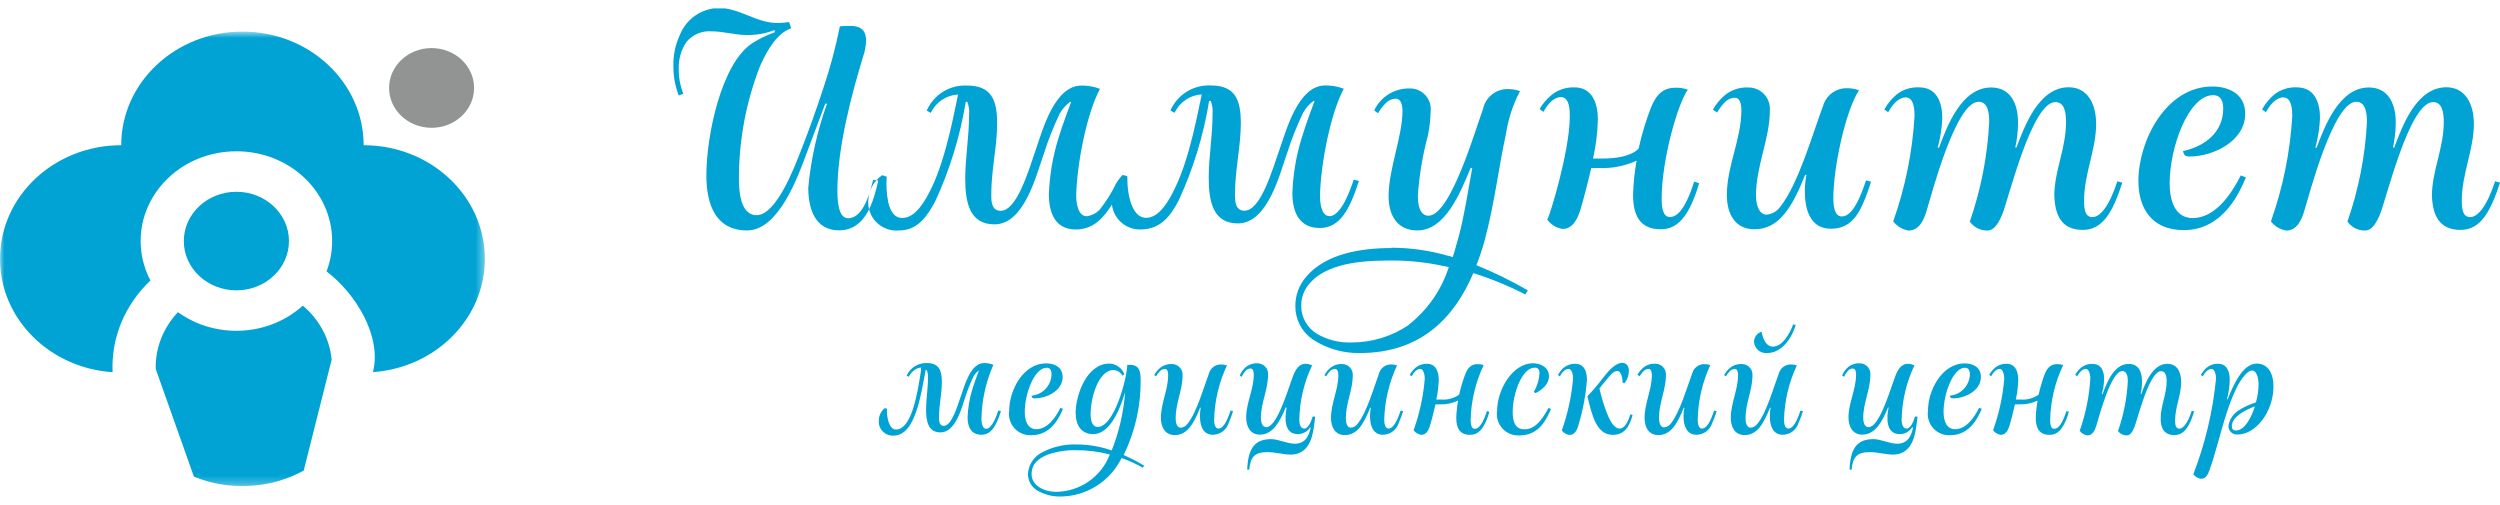 <svg width="297" height="60" viewBox="0 0 297 60" fill="none" xmlns="http://www.w3.org/2000/svg">
<g clip-path="url(#clip0)">
<path fill-rule="evenodd" clip-rule="evenodd" d="M292.31 27.313C294.718 27.313 295.897 25.095 297 21.698L296.417 21.533C295.415 24.613 294.313 25.792 293.463 25.792C292.614 25.792 292.462 24.943 292.462 23.84C292.462 20.633 293.894 17.781 293.894 14.714C293.894 12.281 292.83 10.367 290.637 10.367C287.075 10.367 285.401 14.955 284.438 17.528H284.286C284.498 16.549 284.608 15.551 284.615 14.549C284.615 12.154 283.614 10.392 281.421 10.392C277.897 10.392 276.186 14.98 275.21 17.553H275.058C275.385 16.397 275.572 15.205 275.616 14.004C275.616 12.179 274.969 10.379 272.878 10.379C271.886 10.325 270.91 10.641 270.14 11.267C269.57 11.756 269.093 12.344 268.732 13.003L269.189 13.333C269.709 12.369 270.456 11.571 271.255 11.571C272.294 11.571 272.32 13.155 272.32 13.802C272.07 18.066 271.216 22.274 269.785 26.299C270.229 26.885 270.883 27.276 271.61 27.389C272.878 27.389 273.435 26.122 273.752 25.044C274.323 23.219 277.187 12.091 279.925 12.091C281.016 12.091 281.193 13.358 281.193 14.486C280.989 18.523 280.208 22.509 278.873 26.324C279.109 26.655 279.421 26.925 279.783 27.11C280.145 27.296 280.546 27.391 280.952 27.389C281.586 27.389 282.131 26.907 282.714 25.538C283.475 23.751 286.213 12.129 289.052 12.129C290.053 12.129 290.32 13.181 290.32 14.486C290.32 17.617 288.913 20.342 288.913 23.232C288.989 25.488 289.724 27.313 292.31 27.313ZM262.825 10.278C257.299 10.278 254.041 16.755 254.041 21.495C254.041 24.689 255.588 27.338 259.428 27.338C264.258 27.338 266.172 22.56 266.818 21.077L266.21 20.836C265.107 23.016 263.193 25.906 260.493 25.906C258.3 25.906 257.755 23.675 257.755 21.761C257.755 17.503 259.999 11.305 262.927 11.305C263.865 11.305 264.118 12.091 264.118 12.876C264.118 15.741 261.925 17.389 259.34 17.946C259.454 18.402 259.542 18.593 260.126 18.593C262.927 18.593 266.73 16.767 266.73 13.523C266.73 11.152 264.778 10.278 262.825 10.278ZM247.437 27.313C249.845 27.313 251.037 25.095 252.127 21.698L251.544 21.533C250.542 24.613 249.452 25.792 248.59 25.792C247.728 25.792 247.589 24.943 247.589 23.84C247.589 20.633 249.021 17.781 249.021 14.714C249.021 12.281 247.957 10.367 245.764 10.367C242.214 10.367 240.528 14.955 239.552 17.528H239.413C239.631 16.55 239.742 15.551 239.743 14.549C239.743 12.154 238.741 10.392 236.548 10.392C233.024 10.392 231.313 14.98 230.35 17.553H230.198C230.514 16.395 230.697 15.204 230.743 14.004C230.743 12.179 230.096 10.379 228.005 10.379C227.013 10.325 226.037 10.641 225.267 11.267C224.697 11.756 224.22 12.344 223.86 13.003L224.316 13.333C224.836 12.369 225.583 11.571 226.395 11.571C227.421 11.571 227.447 13.155 227.447 13.802C227.197 18.066 226.343 22.274 224.912 26.299C225.359 26.882 226.012 27.272 226.737 27.389C228.005 27.389 228.562 26.122 228.879 25.044C229.45 23.219 232.314 12.091 235.052 12.091C236.143 12.091 236.32 13.358 236.32 14.486C236.115 18.521 235.338 22.507 234.013 26.324C234.248 26.654 234.557 26.922 234.917 27.107C235.276 27.293 235.675 27.389 236.079 27.389C236.713 27.389 237.258 26.907 237.841 25.538C238.602 23.751 241.34 12.129 244.179 12.129C245.181 12.129 245.447 13.181 245.447 14.486C245.447 17.617 244.052 20.342 244.052 23.232C244.128 25.488 244.851 27.313 247.437 27.313ZM203.996 13.371C204.227 12.964 204.503 12.586 204.82 12.243C204.976 12.055 205.169 11.902 205.387 11.793C205.606 11.684 205.844 11.621 206.088 11.609C206.633 11.609 206.874 12.179 206.874 13.092C206.874 16.527 205.15 19.721 205.15 23.168C205.15 25.424 206.139 27.237 208.42 27.237C211.374 27.237 212.92 24.601 214.454 20.773H214.606C214.473 21.427 214.409 22.095 214.416 22.763C214.416 24.892 215.062 27.174 217.496 27.174C219.499 27.174 220.475 25.995 221.236 24.385C221.645 23.476 221.993 22.54 222.275 21.584L221.692 21.432C221.236 22.699 220.285 25.716 218.802 25.716C217.864 25.716 217.8 24.233 217.8 23.536C217.8 20 219.195 13.295 220.843 10.722C220.363 10.549 219.856 10.468 219.347 10.481C218.722 10.484 218.115 10.689 217.617 11.066C217.119 11.443 216.756 11.972 216.584 12.572C215.392 15.728 213.655 21.863 211.513 24.537C211.328 24.807 211.085 25.034 210.802 25.2C210.52 25.367 210.204 25.469 209.878 25.5C208.877 25.5 208.61 24.106 208.61 23.257C208.61 19.683 210.258 16.514 210.258 13.117C210.284 12.769 210.238 12.418 210.123 12.088C210.007 11.759 209.824 11.456 209.586 11.2C209.348 10.944 209.06 10.741 208.739 10.601C208.419 10.462 208.073 10.391 207.723 10.392C206.72 10.338 205.733 10.654 204.947 11.279C204.359 11.77 203.866 12.362 203.489 13.028L203.996 13.371ZM189.825 14.182C189.825 12.268 189.153 10.379 187.049 10.379C186.055 10.341 185.082 10.665 184.311 11.292C183.747 11.758 183.271 12.32 182.903 12.952L183.36 13.295C183.88 12.319 184.627 11.533 185.426 11.533C186.491 11.533 186.491 13.168 186.491 13.827C186.491 17.895 184.146 25.551 183.816 26.096C184.033 26.391 184.305 26.64 184.619 26.83C184.932 27.019 185.28 27.144 185.641 27.199C186.909 27.199 187.467 25.855 187.771 24.854C188.075 23.853 188.557 22.027 189.039 19.962C189.381 19.962 189.748 19.962 190.103 19.962C191.593 20.009 193.072 19.71 194.426 19.087C194.185 20.431 194.045 21.791 194.008 23.156C194.008 25.627 194.857 27.237 197.291 27.237C199.243 27.237 200.396 25.779 201.334 23.333C201.534 22.818 201.707 22.294 201.854 21.761L201.271 21.571C201.055 22.218 200.878 22.763 200.662 23.244C199.902 25.044 199.167 25.779 198.381 25.779C197.595 25.779 197.405 24.765 197.405 23.65C197.405 18.872 199.357 12.243 200.51 10.658C200.065 10.491 199.592 10.41 199.116 10.417C197.709 10.417 196.834 11.051 196.137 12.775C195.522 14.361 195.03 15.993 194.667 17.655C193.767 18.605 191.815 18.834 190.446 18.834C190.103 18.834 189.647 18.834 189.254 18.834C189.594 17.318 189.785 15.773 189.825 14.22V14.182ZM167.375 38.593C165.365 39.962 162.988 40.691 160.556 40.685C159.117 40.738 157.693 40.382 156.449 39.658C155.875 39.309 155.402 38.818 155.075 38.231C154.749 37.645 154.58 36.983 154.585 36.312C154.582 35.787 154.684 35.267 154.884 34.782C155.084 34.296 155.379 33.856 155.752 33.486C158.147 30.951 162.964 30.951 165.575 30.951C167.592 30.961 169.602 31.186 171.571 31.622C171.756 31.643 171.938 31.682 172.116 31.736C171.251 34.435 169.601 36.813 167.375 38.568V38.593ZM165.297 29.468C161.646 29.468 157.475 30.139 155.156 32.903C154.335 33.859 153.886 35.078 153.888 36.337C153.877 37.111 154.055 37.875 154.406 38.564C154.757 39.254 155.271 39.846 155.904 40.292C157.575 41.406 159.548 41.981 161.557 41.94C168.706 41.94 172.725 37.858 175.032 32.446C177.159 33.11 179.225 33.959 181.205 34.981L181.509 34.499C179.546 33.358 177.505 32.359 175.399 31.508C175.774 30.545 176.1 29.564 176.375 28.568C177.529 24.309 178.074 19.695 178.911 15.893C179.179 14.121 179.745 12.407 180.584 10.823C180.107 10.657 179.605 10.575 179.101 10.582C178.416 10.58 177.751 10.815 177.22 11.247C176.688 11.679 176.323 12.281 176.185 12.952C175.425 14.904 172.382 25.627 169.708 25.627C168.592 25.627 168.44 24.131 168.44 23.257C168.604 20.841 169.003 18.447 169.632 16.108C169.827 15.165 169.937 14.207 169.961 13.244C170.002 12.892 169.966 12.535 169.855 12.198C169.745 11.862 169.563 11.553 169.323 11.293C169.082 11.033 168.788 10.828 168.46 10.692C168.133 10.556 167.78 10.493 167.426 10.506C166.554 10.496 165.697 10.736 164.958 11.199C164.218 11.662 163.627 12.328 163.256 13.117L163.712 13.459C163.928 13.059 164.201 12.691 164.523 12.369C164.677 12.179 164.87 12.023 165.088 11.911C165.307 11.8 165.546 11.736 165.791 11.723C166.513 11.723 166.615 12.636 166.615 13.155C166.615 16.223 164.967 20.063 164.967 23.295C164.967 25.729 166.095 27.376 168.377 27.376C171.749 27.376 173.523 22.775 174.715 19.949H174.905C174.411 22.585 174.018 25.361 173.32 28.01C173.067 28.859 172.864 29.709 172.585 30.545C172.409 30.477 172.226 30.426 172.04 30.393C169.849 29.757 167.578 29.433 165.297 29.43V29.468ZM106.848 27.376C109.015 27.376 110.169 25.665 111.107 23.916C112.842 20.16 114.062 16.186 114.732 12.103H114.91C115.105 12.58 115.179 13.099 115.125 13.611C115.125 16.324 114.669 18.77 114.669 21.216C114.669 24.106 115.214 26.654 118.142 26.654C121.729 26.654 123.136 20.671 124.011 18.263C124.521 16.655 125.139 15.085 125.862 13.561C126.167 12.984 126.601 12.486 127.129 12.103H127.256C127.015 12.775 126.28 14.638 125.697 16.565C125.055 18.676 124.689 20.862 124.607 23.067C124.607 25.31 125.367 27.262 127.801 27.262C129.905 27.262 131.084 25.893 132.098 24.309C132.195 25.131 132.594 25.888 133.217 26.433C133.839 26.979 134.642 27.274 135.47 27.262C137.929 27.262 139.095 25.589 140.033 23.802C141.765 20.045 142.98 16.072 143.646 11.989H143.836C144.025 12.468 144.099 12.985 144.052 13.497C144.052 16.21 143.595 18.656 143.595 21.102C143.595 23.992 144.14 26.54 147.056 26.54C150.656 26.54 152.05 20.557 152.925 18.149C153.434 16.539 154.056 14.968 154.788 13.447C155.09 12.867 155.524 12.368 156.056 11.989H156.17C155.929 12.661 155.206 14.524 154.623 16.451C153.976 18.561 153.609 20.747 153.533 22.953C153.533 25.196 154.357 27.085 156.778 27.085C159.199 27.085 160.34 24.892 161.443 21.495L160.822 21.343C160.442 22.497 159.339 25.678 157.944 25.678C156.88 25.678 156.816 23.827 156.816 23.219C156.905 19.416 158.084 13.421 159.643 10.544C158.943 10.276 158.199 10.143 157.45 10.151C154.23 10.151 152.836 15.399 151.974 17.858C151.112 20.316 149.756 25.031 147.842 25.031C146.777 25.031 146.714 23.941 146.714 23.143C146.714 20.139 147.411 17.401 147.411 14.638C147.411 11.875 146.752 10.151 143.849 10.151C142.84 10.102 141.841 10.361 140.983 10.893C140.125 11.425 139.449 12.205 139.045 13.13L139.539 13.396C139.832 12.773 140.288 12.241 140.86 11.857C141.431 11.473 142.096 11.252 142.784 11.216V11.127C142.353 13.066 141.39 18.631 139.615 22.294C138.918 23.751 137.764 25.881 136.154 25.881C134.545 25.881 133.898 23.346 133.924 20.938L133.378 20.773C133.065 21.093 132.792 21.45 132.567 21.837C132.041 22.945 131.385 23.988 130.615 24.943C130.21 25.347 129.686 25.609 129.119 25.691C127.966 25.691 127.852 23.84 127.852 23.232C127.94 19.429 129.119 13.434 130.678 10.557C129.983 10.288 129.243 10.154 128.498 10.164C125.266 10.164 123.871 15.411 123.022 17.87C122.173 20.329 120.804 25.044 118.877 25.044C117.812 25.044 117.762 23.954 117.762 23.156C117.762 20.152 118.459 17.414 118.459 14.651C118.459 11.888 117.787 10.164 114.897 10.164C113.888 10.112 112.887 10.369 112.028 10.901C111.17 11.434 110.494 12.216 110.093 13.143L110.574 13.409C110.868 12.784 111.327 12.251 111.901 11.867C112.475 11.482 113.142 11.262 113.832 11.229V11.14C113.414 13.079 112.438 18.643 110.676 22.306C109.966 23.764 108.812 25.893 107.203 25.893C106.226 25.893 105.808 25.108 105.529 24.068C105.328 23.055 105.264 22.019 105.339 20.988L104.807 20.811C104.331 21.136 103.935 21.565 103.65 22.066C103.365 22.567 103.197 23.125 103.159 23.701C103.109 24.197 103.171 24.698 103.339 25.167C103.507 25.636 103.777 26.063 104.13 26.415C104.483 26.766 104.91 27.035 105.38 27.202C105.85 27.368 106.352 27.428 106.848 27.376ZM92.067 3.826C91.085 4.167 90.149 4.626 89.279 5.195C85.717 7.629 83.917 16.02 83.917 20.836C83.917 24.233 84.982 27.376 88.759 27.376C92.536 27.376 94.844 20.861 95.87 18.098L98.038 12.319H98.253C97.09 15.536 96.341 18.888 96.022 22.294C96.022 24.639 96.732 27.364 99.673 27.364C102.969 27.364 103.818 23.675 104.338 21.457L103.729 21.368C103.362 22.851 102.576 25.931 100.75 25.931C99.483 25.931 99.483 23.396 99.483 22.585C99.483 17.439 101.283 10.81 102.525 6.767C102.742 6.151 102.866 5.506 102.893 4.853C102.893 3.839 102.5 3.079 101.042 3.079C100.7 3.079 100.041 3.079 99.774 3.142C99.268 5.667 98.599 8.156 97.772 10.595C96.986 13.003 96.124 15.399 95.236 17.68C94.349 19.962 92.219 25.564 89.874 25.564C87.872 25.564 87.783 22.433 87.783 21.216C87.781 16.655 88.628 12.134 90.28 7.882C91.281 5.626 92.435 3.903 93.994 3.357L93.741 2.622C93.292 2.69 92.838 2.728 92.384 2.736C89.849 2.736 87.872 0.949 85.412 0.949C84.405 0.963 83.424 1.276 82.596 1.85C81.767 2.423 81.128 3.231 80.76 4.169C80.233 5.303 79.973 6.543 80 7.794C79.982 9.006 80.197 10.211 80.634 11.343L81.179 11.14C80.802 10.18 80.617 9.155 80.634 8.123C80.606 7.01 80.925 5.916 81.546 4.993C81.908 4.551 82.372 4.205 82.897 3.984C83.423 3.763 83.995 3.674 84.563 3.725C85.996 3.725 87.301 4.156 88.67 4.156C89.814 4.187 90.951 3.989 92.017 3.573L92.067 3.826Z" fill="#00A3D4"/>
<path fill-rule="evenodd" clip-rule="evenodd" d="M265.627 51.142C265.247 51.142 265.145 50.913 265.145 50.622C265.145 49.494 266.806 48.67 267.883 48.277C267.427 49.709 266.628 51.142 265.627 51.142ZM263.269 44.931C262.893 48.839 261.985 52.677 260.569 56.338C260.675 56.484 260.81 56.608 260.964 56.702C261.119 56.795 261.29 56.857 261.469 56.883C262.103 56.883 262.331 56.288 262.496 55.831C263.193 53.93 263.954 50.66 264.765 48.353C265.05 47.535 265.385 46.735 265.766 45.958C266.299 44.906 267.034 44.018 267.541 44.018C268.048 44.018 268.314 44.791 268.314 45.666C268.313 46.392 268.206 47.113 267.997 47.808C267.296 48.022 266.627 48.329 266.007 48.721C265.672 48.919 265.385 49.189 265.165 49.511C264.946 49.833 264.801 50.199 264.74 50.584C264.734 50.724 264.758 50.864 264.81 50.994C264.862 51.124 264.94 51.242 265.041 51.34C265.141 51.438 265.261 51.514 265.393 51.563C265.524 51.612 265.664 51.632 265.804 51.623C268.035 51.623 270.089 48.873 270.089 45.894C270.089 44.411 269.468 43.194 268.111 43.194C266.375 43.194 265.285 45.869 264.638 47.441H264.562C264.764 46.688 264.875 45.913 264.892 45.134C264.892 44.158 264.575 43.22 263.535 43.22C263.193 43.205 262.853 43.276 262.545 43.427C262.237 43.577 261.972 43.803 261.773 44.082C261.659 44.228 261.554 44.38 261.457 44.538L261.685 44.715C261.951 44.221 262.319 43.828 262.724 43.828C263.13 43.828 263.269 44.639 263.269 44.931ZM258.326 51.687C259.53 51.687 260.126 50.584 260.671 48.886L260.379 48.809C259.885 50.343 259.327 50.926 258.909 50.926C258.49 50.926 258.402 50.508 258.402 49.963C258.402 48.353 259.124 46.921 259.124 45.387C259.124 44.12 258.592 43.22 257.489 43.22C255.714 43.22 254.878 45.514 254.383 46.807H254.307C254.418 46.316 254.474 45.814 254.472 45.311C254.472 44.044 253.978 43.233 252.888 43.233C251.113 43.233 250.264 45.527 249.782 46.819H249.693C249.857 46.237 249.951 45.637 249.972 45.032C249.972 44.12 249.655 43.233 248.603 43.233C248.108 43.206 247.62 43.364 247.234 43.676C246.948 43.916 246.712 44.209 246.537 44.538L246.765 44.703C247.031 44.221 247.399 43.828 247.805 43.828C248.21 43.828 248.337 44.614 248.337 44.931C248.206 47.063 247.78 49.166 247.069 51.18C247.177 51.327 247.313 51.452 247.47 51.545C247.627 51.639 247.801 51.7 247.982 51.725C248.628 51.725 248.895 51.066 249.047 50.559C249.338 49.646 250.758 44.082 252.127 44.082C252.672 44.082 252.786 44.715 252.786 45.273C252.683 47.296 252.29 49.294 251.62 51.205C251.739 51.368 251.896 51.501 252.077 51.591C252.257 51.681 252.457 51.727 252.659 51.725C252.989 51.725 253.255 51.484 253.547 50.799C253.927 49.912 255.296 44.094 256.741 44.094C257.248 44.094 257.4 44.627 257.4 45.273C257.4 46.845 256.69 48.201 256.69 49.646C256.665 50.774 257.033 51.687 258.326 51.687ZM239.768 45.121C239.768 44.158 239.438 43.22 238.386 43.22C237.889 43.199 237.402 43.361 237.017 43.676C236.734 43.919 236.498 44.211 236.32 44.538L236.548 44.703C236.802 44.221 237.169 43.828 237.575 43.828C237.981 43.828 238.107 44.639 238.107 44.982C237.936 47.076 237.489 49.139 236.776 51.116C236.998 51.41 237.325 51.606 237.689 51.661C238.336 51.661 238.602 50.989 238.754 50.483C238.906 49.975 239.147 49.076 239.375 48.036C239.552 48.05 239.73 48.05 239.907 48.036C240.65 48.059 241.388 47.907 242.062 47.593C241.943 48.263 241.871 48.94 241.847 49.621C241.847 50.888 242.278 51.661 243.495 51.661C244.471 51.661 245.041 50.939 245.523 49.722C245.612 49.481 245.7 49.215 245.776 48.923L245.497 48.835C245.383 49.152 245.295 49.431 245.181 49.671C244.8 50.571 244.445 50.939 244.04 50.939C243.634 50.939 243.558 50.432 243.558 49.874C243.61 47.622 244.137 45.406 245.105 43.372C244.881 43.293 244.645 43.254 244.407 43.258C243.71 43.258 243.267 43.575 242.912 44.437C242.617 45.235 242.376 46.052 242.189 46.883C241.573 47.318 240.824 47.525 240.072 47.466H239.476C239.654 46.696 239.752 45.911 239.768 45.121ZM233.43 43.169C230.667 43.169 229.044 46.414 229.044 48.784C228.986 49.161 229.013 49.545 229.124 49.91C229.236 50.274 229.427 50.609 229.685 50.889C229.944 51.169 230.262 51.387 230.616 51.528C230.97 51.668 231.351 51.727 231.731 51.699C234.152 51.699 235.103 49.316 235.433 48.569L235.116 48.455C234.571 49.545 233.62 50.989 232.264 50.989C231.174 50.989 230.895 49.874 230.895 48.923C230.895 46.794 232.023 43.689 233.43 43.689C233.899 43.689 234.026 44.082 234.026 44.475C234.006 45.117 233.752 45.73 233.31 46.198C232.868 46.665 232.271 46.954 231.63 47.01C231.693 47.238 231.744 47.327 232.036 47.327C233.43 47.327 235.331 46.414 235.331 44.791C235.344 43.613 234.368 43.169 233.392 43.169H233.43ZM224.367 48.442C224.271 48.858 224.224 49.283 224.227 49.709C224.227 50.559 224.493 51.573 225.698 51.573C225.988 51.572 226.274 51.498 226.528 51.359C226.783 51.219 226.999 51.018 227.155 50.774H227.269C227.079 51.851 226.585 52.713 225.381 52.713C224.455 52.713 223.454 52.168 222.567 52.168C220.653 52.168 219.816 53.233 219.727 55.793H219.968C220.108 54.285 220.615 53.715 222.11 53.715C223.137 53.715 223.999 54.006 224.886 54.006C226.775 54.006 227.422 52.409 227.637 50.761C227.726 50.178 227.776 49.836 227.802 49.494H227.498C227.345 50.026 227.003 50.913 226.496 50.913C225.989 50.913 225.913 50.216 225.913 49.849C225.958 47.619 226.476 45.424 227.434 43.41C227.194 43.289 226.93 43.224 226.661 43.22C225.672 43.22 225.292 44.297 225 45.134C224.367 46.934 223.175 50.749 221.996 50.749C221.426 50.749 221.35 50.001 221.35 49.621C221.35 47.871 222.199 46.287 222.199 44.551C222.217 44.374 222.197 44.195 222.142 44.027C222.086 43.858 221.995 43.703 221.876 43.571C221.756 43.44 221.61 43.335 221.448 43.264C221.285 43.192 221.109 43.156 220.931 43.157C220.48 43.138 220.035 43.267 219.664 43.524C219.295 43.805 219.01 44.182 218.84 44.614L219.068 44.766C219.18 44.524 219.325 44.297 219.499 44.094C219.569 44.001 219.658 43.924 219.761 43.869C219.864 43.814 219.978 43.783 220.095 43.778C220.475 43.778 220.5 44.246 220.5 44.513C220.5 46.275 219.6 47.859 219.6 49.583C219.6 50.698 220.108 51.636 221.236 51.636C222.706 51.636 223.568 50.242 224.303 48.391L224.367 48.442ZM205.036 44.703C205.159 44.505 205.299 44.318 205.454 44.145C205.531 44.05 205.627 43.972 205.736 43.917C205.846 43.863 205.966 43.832 206.088 43.828C206.367 43.828 206.481 44.12 206.481 44.576C206.481 46.287 205.619 47.884 205.619 49.646C205.619 50.774 206.126 51.687 207.267 51.687C208.737 51.687 209.51 50.356 210.271 48.442H210.347C210.283 48.772 210.253 49.107 210.258 49.443C210.258 50.508 210.575 51.649 211.792 51.649C212.214 51.645 212.624 51.506 212.961 51.253C213.299 51 213.546 50.646 213.668 50.242C213.874 49.79 214.048 49.324 214.188 48.847L213.896 48.771C213.668 49.405 213.199 50.913 212.451 50.913C211.982 50.913 211.944 50.166 211.944 49.823C212.003 47.603 212.521 45.42 213.465 43.41C213.229 43.329 212.98 43.29 212.73 43.296C212.417 43.296 212.112 43.398 211.861 43.585C211.61 43.772 211.426 44.035 211.336 44.335C210.74 45.92 209.878 48.987 208.801 50.318C208.708 50.456 208.586 50.572 208.444 50.657C208.301 50.742 208.142 50.795 207.977 50.812C207.482 50.812 207.368 50.115 207.368 49.684C207.368 47.897 208.192 46.312 208.192 44.614C208.206 44.439 208.184 44.264 208.126 44.098C208.069 43.932 207.978 43.78 207.859 43.651C207.74 43.523 207.595 43.42 207.434 43.35C207.273 43.281 207.1 43.245 206.925 43.245C206.425 43.219 205.933 43.377 205.543 43.689C205.249 43.932 205.004 44.229 204.82 44.563L205.036 44.703ZM213.313 38.619L213.034 38.53C212.553 39.798 211.703 41.179 210.613 41.179C209.84 41.179 209.447 40.317 209.27 39.405C209.002 39.488 208.771 39.658 208.61 39.887C208.45 40.117 208.369 40.393 208.382 40.672C208.424 41.046 208.611 41.388 208.902 41.625C209.194 41.862 209.567 41.975 209.941 41.94C211.767 41.94 212.933 40 213.326 38.619H213.313ZM194.794 44.703C194.908 44.503 195.044 44.316 195.199 44.145C195.278 44.049 195.377 43.972 195.488 43.917C195.6 43.862 195.722 43.832 195.846 43.828C196.112 43.828 196.239 44.12 196.239 44.576C196.239 46.287 195.377 47.884 195.377 49.646C195.377 50.774 195.871 51.687 197.012 51.687C198.482 51.687 199.268 50.356 200.029 48.442H200.105C200.036 48.771 200.002 49.107 200.003 49.443C200.003 50.508 200.333 51.649 201.55 51.649C201.97 51.644 202.378 51.505 202.713 51.252C203.049 50.999 203.294 50.645 203.413 50.242C203.625 49.792 203.798 49.326 203.933 48.847L203.641 48.771C203.413 49.405 202.944 50.913 202.196 50.913C201.727 50.913 201.689 50.166 201.689 49.823C201.735 47.593 202.244 45.395 203.185 43.372C202.944 43.291 202.691 43.252 202.437 43.258C202.126 43.261 201.824 43.364 201.576 43.551C201.327 43.738 201.145 43.999 201.056 44.297C200.46 45.882 199.585 48.949 198.52 50.28C198.428 50.418 198.306 50.533 198.164 50.619C198.021 50.704 197.862 50.757 197.696 50.774C197.202 50.774 197.088 50.077 197.088 49.646C197.088 47.859 197.912 46.275 197.912 44.576C197.926 44.401 197.904 44.225 197.846 44.06C197.789 43.894 197.698 43.742 197.578 43.614C197.459 43.485 197.315 43.382 197.154 43.312C196.993 43.242 196.82 43.207 196.644 43.207C196.141 43.18 195.645 43.338 195.25 43.651C194.96 43.898 194.715 44.194 194.527 44.525L194.794 44.703ZM190.015 46.16C190.22 45.875 190.44 45.6 190.674 45.337C191.067 44.88 191.599 44.069 192.119 44.069C192.639 44.069 192.765 45.045 192.765 45.463L192.994 45.527C193.32 45.11 193.502 44.598 193.513 44.069C193.513 43.511 193.234 43.106 192.74 43.106C191.751 43.106 190.801 44.449 190.306 45.058C189.773 45.764 189.197 46.437 188.582 47.073C189.153 49.418 189.673 51.661 191.612 51.661C193.108 51.661 193.627 50.483 193.957 49.291L193.678 49.228C193.412 50.128 193.006 50.913 192.411 50.913C191.587 50.913 191.029 49.418 190.801 48.809C190.479 47.945 190.217 47.06 190.015 46.16ZM188.532 45.108C188.532 44.145 188.202 43.22 187.15 43.22C186.808 43.209 186.469 43.281 186.162 43.431C185.855 43.582 185.589 43.805 185.388 44.082C185.278 44.228 185.176 44.38 185.084 44.538L185.312 44.715C185.565 44.221 185.933 43.828 186.351 43.828C186.77 43.828 186.884 44.614 186.884 44.931C186.704 47.05 186.252 49.137 185.54 51.142C185.763 51.432 186.091 51.623 186.453 51.674C187.112 51.674 187.391 51.002 187.518 50.508C188.051 48.75 188.391 46.94 188.532 45.108ZM182.878 44.361C182.844 45.131 182.617 45.88 182.219 46.541L182.409 46.705C182.409 46.705 184.019 46.021 184.019 44.69C184.019 43.6 182.954 43.157 182.118 43.157C179.671 43.157 177.859 46.325 177.859 48.784C177.796 49.163 177.82 49.55 177.929 49.918C178.039 50.285 178.23 50.623 178.488 50.907C178.747 51.19 179.067 51.41 179.423 51.552C179.779 51.694 180.163 51.753 180.546 51.725C182.929 51.725 183.778 49.671 184.26 48.581L183.968 48.467C183.068 50.09 182.295 51.002 181.091 51.002C179.887 51.002 179.709 49.874 179.709 48.923C179.709 46.769 180.812 43.676 182.32 43.676C182.764 43.651 182.904 44.006 182.904 44.361H182.878ZM170.925 45.121C170.925 44.158 170.583 43.22 169.543 43.22C169.046 43.199 168.559 43.361 168.174 43.676C167.888 43.915 167.651 44.208 167.477 44.538L167.705 44.703C167.959 44.221 168.326 43.828 168.732 43.828C169.137 43.828 169.264 44.639 169.264 44.982C169.093 47.076 168.646 49.139 167.933 51.116C168.154 51.41 168.482 51.606 168.846 51.661C169.492 51.661 169.759 50.989 169.911 50.483C170.063 49.975 170.304 49.076 170.532 48.036C170.709 48.049 170.887 48.049 171.064 48.036C171.807 48.059 172.545 47.907 173.219 47.593C173.1 48.263 173.028 48.94 173.004 49.621C173.004 50.888 173.435 51.661 174.651 51.661C175.628 51.661 176.198 50.939 176.68 49.722C176.768 49.481 176.857 49.215 176.933 48.923L176.642 48.835C176.558 49.12 176.457 49.399 176.337 49.671C175.957 50.571 175.59 50.939 175.197 50.939C174.804 50.939 174.715 50.432 174.715 49.874C174.767 47.622 175.294 45.406 176.261 43.372C176.037 43.294 175.801 43.255 175.564 43.258C174.867 43.258 174.423 43.575 174.081 44.437C173.776 45.233 173.531 46.05 173.346 46.883C172.73 47.318 171.981 47.525 171.229 47.466H170.633C170.804 46.695 170.902 45.91 170.925 45.121ZM157.552 44.703C157.662 44.5 157.798 44.312 157.957 44.145C158.034 44.05 158.13 43.972 158.239 43.917C158.349 43.863 158.469 43.832 158.591 43.828C158.87 43.828 158.997 44.12 158.997 44.576C158.997 46.287 158.122 47.884 158.122 49.646C158.122 50.774 158.629 51.687 159.77 51.687C161.24 51.687 162.014 50.356 162.774 48.442H162.85C162.792 48.773 162.762 49.108 162.761 49.443C162.761 50.508 163.078 51.649 164.295 51.649C164.717 51.643 165.125 51.504 165.462 51.251C165.8 50.998 166.048 50.645 166.171 50.242C166.372 49.788 166.545 49.322 166.691 48.847L166.399 48.771C166.171 49.405 165.69 50.913 164.954 50.913C164.485 50.913 164.447 50.166 164.447 49.823C164.512 47.604 165.03 45.422 165.968 43.41C165.728 43.329 165.475 43.29 165.221 43.296C164.909 43.299 164.608 43.402 164.359 43.589C164.11 43.776 163.928 44.037 163.839 44.335C163.256 45.92 162.381 48.987 161.304 50.318C161.214 50.455 161.094 50.571 160.954 50.657C160.814 50.742 160.656 50.795 160.492 50.812C159.985 50.812 159.884 50.115 159.884 49.684C159.884 47.897 160.708 46.312 160.708 44.614C160.722 44.439 160.7 44.264 160.642 44.098C160.585 43.932 160.494 43.78 160.374 43.651C160.255 43.523 160.111 43.42 159.95 43.35C159.789 43.281 159.616 43.245 159.44 43.245C158.941 43.219 158.449 43.377 158.059 43.689C157.765 43.932 157.52 44.229 157.336 44.563L157.552 44.703ZM152.849 48.442C152.764 48.859 152.722 49.284 152.722 49.709C152.722 50.559 152.988 51.573 154.192 51.573C154.483 51.571 154.768 51.497 155.022 51.358C155.277 51.218 155.493 51.018 155.65 50.774H155.714C155.511 51.851 155.029 52.713 153.825 52.713C152.9 52.713 151.898 52.168 151.011 52.168C149.097 52.168 148.26 53.233 148.171 55.793H148.412C148.552 54.285 149.046 53.715 150.554 53.715C151.569 53.715 152.443 54.006 153.33 54.006C155.219 54.006 155.866 52.409 156.081 50.761C156.17 50.178 156.208 49.836 156.246 49.494H155.942C155.79 50.026 155.447 50.913 154.94 50.913C154.433 50.913 154.357 50.216 154.357 49.849C154.402 47.619 154.92 45.424 155.878 43.41C155.638 43.289 155.374 43.224 155.105 43.22C154.116 43.22 153.736 44.297 153.445 45.134C152.811 46.934 151.619 50.749 150.44 50.749C149.87 50.749 149.794 50.001 149.794 49.621C149.794 47.871 150.643 46.287 150.643 44.551C150.661 44.374 150.641 44.195 150.586 44.027C150.53 43.858 150.439 43.703 150.32 43.571C150.2 43.44 150.055 43.335 149.892 43.264C149.729 43.192 149.553 43.156 149.376 43.157C148.924 43.138 148.479 43.267 148.108 43.524C147.739 43.805 147.454 44.182 147.284 44.614L147.512 44.766C147.62 44.521 147.765 44.294 147.943 44.094C148.013 44.001 148.102 43.924 148.205 43.869C148.308 43.814 148.422 43.783 148.539 43.778C148.919 43.778 148.945 44.246 148.945 44.513C148.945 46.275 148.045 47.859 148.045 49.583C148.045 50.698 148.552 51.636 149.667 51.636C151.15 51.636 152 50.242 152.747 48.391L152.849 48.442ZM137.333 44.703C137.456 44.505 137.596 44.318 137.752 44.145C137.828 44.05 137.925 43.972 138.034 43.917C138.143 43.863 138.263 43.832 138.386 43.828C138.664 43.828 138.778 44.12 138.778 44.576C138.778 46.287 137.917 47.884 137.917 49.646C137.917 50.774 138.424 51.687 139.564 51.687C141.035 51.687 141.808 50.356 142.569 48.442H142.645C142.58 48.772 142.551 49.107 142.556 49.443C142.556 50.508 142.873 51.649 144.09 51.649C144.512 51.645 144.921 51.506 145.259 51.253C145.596 51 145.844 50.646 145.966 50.242C146.172 49.79 146.345 49.324 146.485 48.847L146.194 48.771C145.966 49.405 145.497 50.913 144.749 50.913C144.28 50.913 144.242 50.166 144.242 49.823C144.3 47.603 144.818 45.42 145.763 43.41C145.522 43.329 145.269 43.29 145.015 43.296C144.704 43.299 144.402 43.402 144.153 43.589C143.905 43.776 143.723 44.037 143.633 44.335C143.038 45.92 142.176 48.987 141.098 50.318C141.006 50.456 140.884 50.572 140.741 50.657C140.599 50.742 140.439 50.795 140.274 50.812C139.767 50.812 139.666 50.115 139.666 49.684C139.666 47.897 140.49 46.312 140.49 44.614C140.504 44.439 140.481 44.264 140.424 44.098C140.367 43.932 140.275 43.78 140.156 43.651C140.037 43.523 139.893 43.42 139.732 43.35C139.571 43.281 139.397 43.245 139.222 43.245C138.723 43.219 138.231 43.377 137.84 43.689C137.547 43.932 137.302 44.229 137.118 44.563L137.333 44.703ZM125.418 58.43C124.15 58.43 122.553 57.745 122.553 56.326C122.553 55.058 123.403 54.462 124.442 54.019C125.553 53.632 126.726 53.451 127.902 53.486C129.233 53.482 130.558 53.653 131.845 53.993C131.348 55.296 130.467 56.417 129.32 57.209C128.173 58.001 126.812 58.426 125.418 58.43ZM133.657 46.705C133.468 49.04 132.934 51.334 132.073 53.512C130.748 53.049 129.356 52.809 127.953 52.802C126.474 52.742 125.007 53.083 123.707 53.791C123.248 54.042 122.861 54.407 122.583 54.851C122.306 55.295 122.147 55.803 122.122 56.326C122.123 56.72 122.226 57.107 122.421 57.449C122.617 57.792 122.898 58.077 123.238 58.278C124.073 58.76 125.024 59.005 125.988 58.987C127.503 58.975 128.984 58.54 130.265 57.732C131.546 56.923 132.576 55.774 133.239 54.412C134.116 54.721 134.965 55.107 135.774 55.565L135.926 55.324C135.145 54.847 134.331 54.424 133.493 54.057C134.843 51.296 135.533 48.258 135.508 45.184C135.508 44.132 135.369 43.347 134.24 43.347H133.924C133.835 45.273 132.301 50.723 130.412 50.723C129.639 50.723 129.563 49.646 129.563 49.228C129.563 47.162 130.526 43.955 132.301 43.955C132.518 43.974 132.727 44.044 132.91 44.161C133.093 44.278 133.245 44.438 133.353 44.627L133.569 44.462C133.433 44.098 133.191 43.783 132.875 43.557C132.559 43.331 132.182 43.205 131.794 43.194C129.069 43.194 127.788 46.997 127.788 49.038C127.788 50.571 128.498 51.573 129.867 51.573C131.477 51.573 132.732 49.684 133.67 46.591L133.657 46.705ZM124.29 43.169C121.514 43.169 119.891 46.414 119.891 48.784C119.833 49.161 119.861 49.545 119.972 49.91C120.083 50.274 120.274 50.609 120.533 50.889C120.791 51.169 121.109 51.387 121.463 51.528C121.817 51.668 122.199 51.727 122.579 51.699C125 51.699 125.963 49.316 126.28 48.569L125.976 48.455C125.431 49.545 124.467 50.989 123.124 50.989C122.021 50.989 121.742 49.874 121.742 48.923C121.742 46.794 122.87 43.689 124.341 43.689C124.81 43.689 124.924 44.082 124.924 44.475C124.907 45.116 124.655 45.729 124.216 46.197C123.776 46.664 123.18 46.954 122.541 47.01C122.604 47.238 122.642 47.327 122.934 47.327C124.341 47.327 126.242 46.414 126.242 44.791C126.242 43.613 125.266 43.169 124.29 43.169ZM106.163 51.75C108.774 51.75 109.421 46.794 109.966 43.968H110.105C110.211 44.247 110.258 44.544 110.245 44.842C110.245 46.198 110.017 47.441 110.017 48.645C110.017 50.09 110.283 51.37 111.741 51.37C113.541 51.37 114.276 48.366 114.681 47.162C114.941 46.352 115.254 45.56 115.619 44.791C115.761 44.508 115.964 44.261 116.215 44.069H116.279C116.152 44.411 115.797 45.337 115.493 46.312C115.175 47.371 114.992 48.466 114.948 49.57C114.948 50.698 115.366 51.649 116.583 51.649C117.8 51.649 118.357 50.546 118.915 48.847L118.598 48.771C118.408 49.342 117.863 50.939 117.153 50.939C116.634 50.939 116.596 50.014 116.596 49.671C116.65 47.486 117.133 45.333 118.015 43.334C117.664 43.195 117.29 43.126 116.912 43.131C115.303 43.131 114.605 45.767 114.174 46.997C113.743 48.226 113.072 50.597 112.108 50.597C111.589 50.597 111.551 49.975 111.551 49.608C111.551 48.112 111.893 46.756 111.893 45.387C111.893 44.018 111.563 43.131 110.118 43.131C109.613 43.112 109.114 43.244 108.685 43.511C108.256 43.777 107.916 44.166 107.71 44.627L107.963 44.754C108.163 44.358 108.477 44.032 108.863 43.816C109.037 43.727 109.226 43.675 109.421 43.663C109.423 43.931 109.398 44.199 109.345 44.462C109.243 45.07 109.129 45.843 109.041 46.249C108.812 47.339 108.153 51.028 106.442 51.028C105.504 51.028 105.314 49.177 105.377 48.569L105.111 48.48C104.887 48.662 104.707 48.892 104.585 49.153C104.462 49.414 104.399 49.7 104.401 49.988C104.386 50.223 104.422 50.459 104.505 50.68C104.588 50.9 104.718 51.1 104.884 51.267C105.051 51.434 105.251 51.563 105.472 51.646C105.692 51.73 105.928 51.765 106.163 51.75Z" fill="#00A3D4"/>
</g>
<path fill-rule="evenodd" clip-rule="evenodd" d="M56.323 10.447C56.323 13.064 54.063 15.183 51.271 15.183C48.483 15.183 46.223 13.064 46.223 10.447C46.223 7.829 48.483 5.711 51.271 5.711C54.063 5.711 56.323 7.829 56.323 10.447Z" fill="#929393"/>
<mask id="mask0" mask-type="alpha" maskUnits="userSpaceOnUse" x="0" y="3" width="58" height="55">
<path d="M0.001 3.752H57.6V57.75H0.001V3.752Z" fill="white"/>
</mask>
<g mask="url(#mask0)">
<path fill-rule="evenodd" clip-rule="evenodd" d="M39.401 42.721L36.081 55.903C32.129 58.081 27.233 58.348 23.037 56.627L18.501 43.835C18.437 41.334 19.393 38.93 21.145 37.085C25.609 40.314 31.933 39.973 35.973 36.309C37.929 37.955 39.161 40.235 39.401 42.721ZM28.085 22.783C31.533 22.783 34.329 25.404 34.329 28.64C34.329 31.873 31.533 34.494 28.085 34.494C24.637 34.494 21.837 31.873 21.837 28.64C21.837 25.404 24.637 22.783 28.085 22.783ZM43.201 17.252C43.201 9.797 36.753 3.752 28.801 3.752C20.849 3.752 14.401 9.797 14.401 17.252C6.449 17.252 0.001 23.297 0.001 30.755C0.001 37.888 5.901 43.727 13.377 44.214C13.189 40.123 14.837 36.2 17.869 33.324C17.221 32.079 16.813 30.695 16.729 29.229C16.377 23.345 21.177 18.317 27.453 17.99C33.789 17.664 39.097 22.201 39.441 28.048C39.525 29.495 39.301 30.916 38.793 32.24C42.229 34.846 45.389 39.913 44.309 44.21C51.745 43.681 57.601 37.861 57.601 30.755C57.601 23.297 51.153 17.252 43.201 17.252Z" fill="#00A3D4"/>
</g>
<defs>
<clipPath id="clip0">
<rect width="217" height="58" fill="white" transform="translate(80 1)"/>
</clipPath>
</defs>
</svg>
